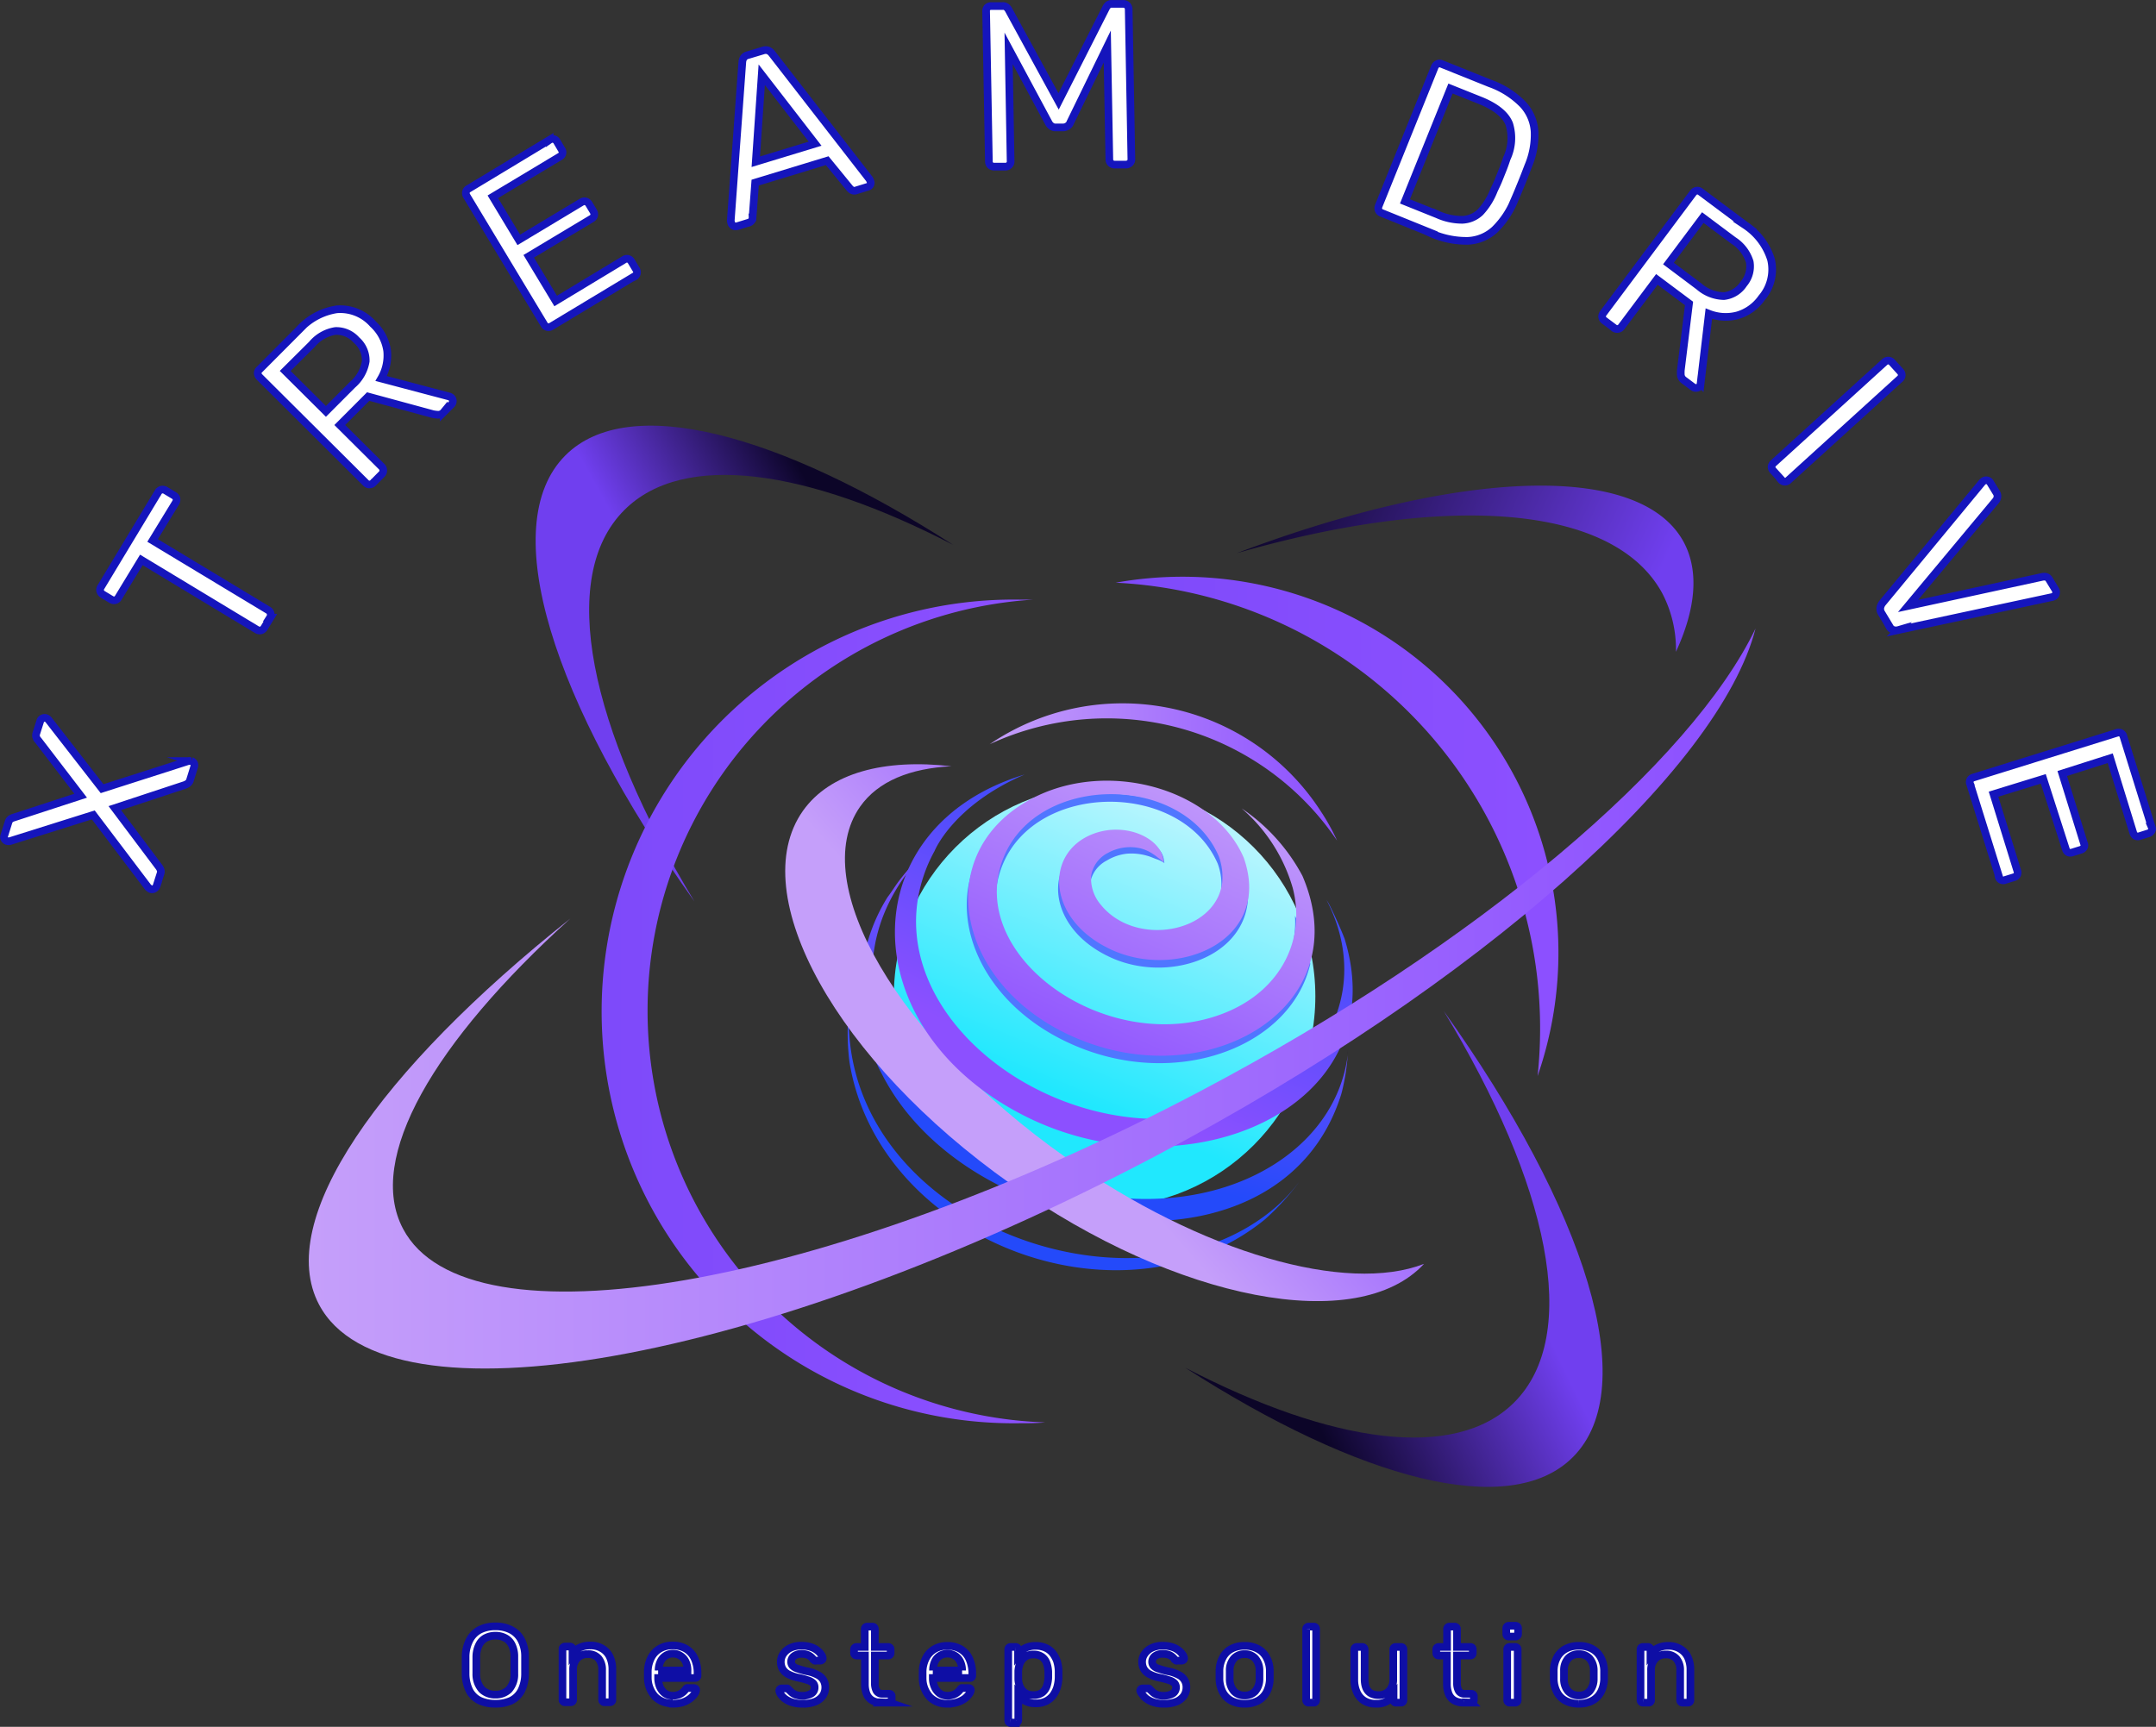 <svg xmlns="http://www.w3.org/2000/svg" xmlns:xlink="http://www.w3.org/1999/xlink" viewBox="0 0 281.73 225.7"><rect x="0" y="0" width="281.73" height="225.7" fill="#333333" stroke="none"/><defs><style>.cls-1{fill:url(#linear-gradient);}.cls-2{fill:#0c0528;}.cls-3{fill:url(#linear-gradient-2);}.cls-4{fill:url(#linear-gradient-3);}.cls-5{fill:url(#linear-gradient-4);}.cls-6{fill:url(#linear-gradient-5);}.cls-7{fill:url(#linear-gradient-6);}.cls-8{fill:url(#linear-gradient-7);}.cls-9{fill:url(#linear-gradient-8);}.cls-10{fill:url(#linear-gradient-9);}.cls-11{fill:url(#linear-gradient-10);}.cls-12{fill:url(#linear-gradient-11);}.cls-13{fill:url(#linear-gradient-12);}.cls-14{fill:#5076ff;}.cls-15{fill:url(#linear-gradient-13);}.cls-16,.cls-17{fill:#fff;stroke-miterlimit:10;}.cls-16{stroke:#0e0ea5;}.cls-17{stroke:#1515bc;}</style><linearGradient id="linear-gradient" x1="327.28" y1="-458.6" x2="396.05" y2="-293.56" gradientTransform="matrix(0.22, 0, 0, -0.22, 65.34, 41.96)" gradientUnits="userSpaceOnUse"><stop offset="0.01" stop-color="#20e8fe"/><stop offset="1" stop-color="#b5f5fe"/></linearGradient><linearGradient id="linear-gradient-2" x1="331.32" y1="-492.67" x2="372.04" y2="-336.53" gradientTransform="matrix(0.22, 0, 0, -0.22, 65.34, 41.96)" gradientUnits="userSpaceOnUse"><stop offset="0" stop-color="#244afa"/><stop offset="1" stop-color="#8c50ff"/></linearGradient><linearGradient id="linear-gradient-3" x1="325.7" y1="-491.21" x2="366.41" y2="-335.06" xlink:href="#linear-gradient-2"/><linearGradient id="linear-gradient-4" x1="205.3" y1="-136.47" x2="107.88" y2="-190.34" gradientTransform="matrix(0.22, 0, 0, -0.22, 65.34, 41.96)" gradientUnits="userSpaceOnUse"><stop offset="0" stop-color="#0c0528"/><stop offset="1" stop-color="#703fef"/></linearGradient><linearGradient id="linear-gradient-5" x1="458.46" y1="-600.03" x2="590.27" y2="-535.85" xlink:href="#linear-gradient-4"/><linearGradient id="linear-gradient-6" x1="62.72" y1="-403.84" x2="318.92" y2="-403.84" gradientTransform="matrix(0.22, 0, 0, -0.22, 65.34, 41.96)" gradientUnits="userSpaceOnUse"><stop offset="0" stop-color="#7e4afa"/><stop offset="1" stop-color="#8c50ff"/></linearGradient><linearGradient id="linear-gradient-7" x1="360.22" y1="-295.74" x2="619.22" y2="-295.74" xlink:href="#linear-gradient-6"/><linearGradient id="linear-gradient-8" x1="104.87" y1="-152.4" x2="310.26" y2="-152.4" gradientTransform="matrix(0.22, 0.01, 0.01, -0.22, 107.26, 64.58)" gradientUnits="userSpaceOnUse"><stop offset="0" stop-color="#c59ffa"/><stop offset="1" stop-color="#8c50ff"/></linearGradient><linearGradient id="linear-gradient-9" x1="2242.35" y1="-3596.66" x2="2407.45" y2="-3596.66" gradientTransform="matrix(0.17, -0.15, -0.15, -0.17, -778.7, -126.23)" xlink:href="#linear-gradient-8"/><linearGradient id="linear-gradient-10" x1="460.48" y1="-81.2" x2="675.96" y2="-178.62" xlink:href="#linear-gradient-4"/><linearGradient id="linear-gradient-11" x1="416.4" y1="-260.28" x2="331.89" y2="-446.65" xlink:href="#linear-gradient-2"/><linearGradient id="linear-gradient-12" x1="-111.88" y1="-396.49" x2="734.32" y2="-396.49" gradientTransform="matrix(0.22, 0, 0, -0.22, 65.34, 41.96)" xlink:href="#linear-gradient-8"/><linearGradient id="linear-gradient-13" x1="414.98" y1="-259.64" x2="330.47" y2="-446.01" gradientTransform="matrix(0.22, 0, 0, -0.22, 65.34, 41.96)" xlink:href="#linear-gradient-8"/></defs><title>Xtream Drive</title><g id="Layer_2" data-name="Layer 2"><g id="Layer_1-2" data-name="Layer 1"><circle class="cls-1" cx="144.34" cy="130.21" r="27.54"/><path class="cls-2" d="M176.08,137.92c0-.4.09-.78.11-1.18C176.15,137.18,176.1,137.56,176.08,137.92Z"/><path class="cls-3" d="M150.33,156.7c-26.38.41-48-26.26-29.31-45.49a33.11,33.11,0,0,0-3.55,3.93c-.47.62-1,1.49-1.49,2.12a23,23,0,0,0-.72,23.16c11.3,22.09,52.11,27.87,60,2.61l.09-.33a28.42,28.42,0,0,0,.76-4.78C174.72,148.66,164.13,156.48,150.33,156.7Z"/><path class="cls-4" d="M166.3,158.11c-18.74,15.48-57.2,1-55.33-26.82l-.17,2.32a30.4,30.4,0,0,0,.2,5.18c3.79,23.52,35.78,35.65,54.29,20.59l.32-.29a32.49,32.49,0,0,0,3.93-4.31l.24-.33A20.65,20.65,0,0,1,166.3,158.11Z"/><path class="cls-5" d="M81.58,66.67c7.71-7.73,23.85-5.38,43,4.56C101.75,56.55,82.09,51.3,73.88,59.52c-9.12,9.12-1.66,32.34,16.86,58.3C77.05,95.19,72.78,75.45,81.58,66.67Z"/><path class="cls-6" d="M197.86,183.3c-7.71,7.71-23.86,5.39-43-4.55,22.8,14.67,42.48,19.92,50.67,11.7,9.12-9.11,1.66-32.34-16.86-58.29C202.39,154.78,206.66,174.53,197.86,183.3Z"/><path class="cls-7" d="M84.62,132.09a53.83,53.83,0,0,1,50.43-53.72c-.62,0-1.25,0-1.87,0a53.83,53.83,0,1,0,0,107.65c1.13,0,2.27,0,3.39-.11A53.81,53.81,0,0,1,84.62,132.09Z"/><path class="cls-8" d="M201.25,134.39a58.49,58.49,0,0,1-.33,6.25,49.13,49.13,0,0,0-55.13-64.48A58.3,58.3,0,0,1,201.25,134.39Z"/><path class="cls-9" d="M174.72,109.87a27.24,27.24,0,0,0-2.06-3.73A30.86,30.86,0,0,0,130,96.82l-.67.45A36.33,36.33,0,0,1,174.72,109.87Z"/><path class="cls-10" d="M139.27,151.28c-21.84-15.39-33.86-35.92-26.87-45.86,2.35-3.33,6.55-5,11.93-5.27-8.8-1-15.88.85-19.41,5.83-7.7,10.92,4.45,32.74,27.16,48.76,21.78,15.36,45.36,19.79,54,10.45C176,169.12,157.1,163.85,139.27,151.28Z"/><path class="cls-11" d="M217.2,77.52A15.83,15.83,0,0,1,219,85.19c2.59-5.61,3.06-10.55,1-14.37-5.78-10.6-29.63-9.4-58.38,1.48C188.86,64.48,210.81,65.8,217.2,77.52Z"/><path class="cls-12" d="M175.7,122.69c-.53-1.37-1.34-3.15-2-4.47-.12-.22-.25-.42-.38-.63,5.33,10.21,1.31,21.18-9.56,26.07-21.53,9.67-49.7-9.4-43.07-29.17a19.24,19.24,0,0,1,1.43-3.26h0s2.37-5.94,11.77-10c0,0,0,0,0,0-22.49,6.81-22.63,33-.22,44.51C154.77,156.59,182.54,145,175.7,122.69Z"/><path class="cls-13" d="M156.9,142.59c-49.14,25.93-95.82,34-104.24,18-4.85-9.18,4-24.36,21.86-40.53C49.46,140,35.86,159.47,41.69,170.51,50.4,187,99.34,178.35,151,151.1c42.57-22.47,73.69-50.53,78.4-68.95C221,99.61,193.41,123.31,156.9,142.59Z"/><path class="cls-14" d="M142,137.27c13,4.71,26.78-.87,29.22-11.28a27.47,27.47,0,0,0-2-6.3c.36,5.79-3,11.1-9.24,13.63-15.08,6.1-34.29-7.39-28.95-20.33,4.49-10.9,23.41-10.94,28.1-.09a7.75,7.75,0,0,1,.42,3.6c-1,6.48-11.32,8.29-15.81,2.77a5.29,5.29,0,0,1-1.3-3.8,4.12,4.12,0,0,1,2.19-3,6.38,6.38,0,0,1,2.62-.89,7.4,7.4,0,0,1,2.72.29c.4.11.76.29,1.14.42a3.61,3.61,0,0,1,1,.49c.11.09,0-.15,0,0,.07-3-5-4.46-9.38-2.81-6.5,2.45-6.12,11.37,2.54,15.23s20.91-1.36,17.11-12.13a0,0,0,0,0,0,0,14.87,14.87,0,0,0-4.78-5.9,27.36,27.36,0,0,0-13.38-3.46,27.78,27.78,0,0,0-9.85,1.81C120.87,112.9,125,131.08,142,137.27Z"/><path class="cls-15" d="M168.93,116.08h0c1.75,6.74-1.6,13.37-8.82,16.28C145,138.46,125.83,125,131.17,112c4.48-10.9,23.4-10.94,28.09-.09a7.86,7.86,0,0,1,.43,3.6c-1,6.48-11.33,8.29-15.82,2.77a5.28,5.28,0,0,1-1.29-3.8,4.07,4.07,0,0,1,2.19-3,6,6,0,0,1,4.26-.6,5.23,5.23,0,0,1,1.48.64,7,7,0,0,1,.78.56c.11.09.76.54.74.67.06-3-4.74-5.43-9.16-3.77-6.5,2.45-6.12,11.37,2.54,15.23s20.91-1.34,17.11-12.11a0,0,0,0,0,0,0c-3.73-8.71-17-12.75-26.87-8.13-14.78,7-10.94,26,6.55,32.32,16.84,6.14,35.13-5.14,28-21.8,0,0,0,0,0,0a24.52,24.52,0,0,0-7.95-8.83A21.66,21.66,0,0,1,168.93,116.08Zm.18-2.17Z"/><path class="cls-16" d="M64.74,222.68h0a4.76,4.76,0,0,1-2.06-.41A3,3,0,0,1,61.36,221a5.05,5.05,0,0,1-.52-2.16h0c0-.42,0-.81,0-1.18s0-.78,0-1.19h0a4.78,4.78,0,0,1,.54-2.14A3.11,3.11,0,0,1,62.73,213a4.38,4.38,0,0,1,2-.43h0a4.35,4.35,0,0,1,2,.43,3.11,3.11,0,0,1,1.35,1.29,4.53,4.53,0,0,1,.53,2.14h0c0,.41,0,.81,0,1.19s0,.76,0,1.18h0A4.91,4.91,0,0,1,68.1,221a3,3,0,0,1-1.32,1.28A4.73,4.73,0,0,1,64.74,222.68Zm0-1.19h0a2.45,2.45,0,0,0,1.74-.64,2.94,2.94,0,0,0,.73-2.09h0c0-.42,0-.8,0-1.13s0-.7,0-1.11h0a3.35,3.35,0,0,0-.35-1.57,2,2,0,0,0-.88-.88,2.61,2.61,0,0,0-1.24-.28h0a2.68,2.68,0,0,0-1.25.28,2,2,0,0,0-.87.88,3.59,3.59,0,0,0-.38,1.57h0c0,.41,0,.78,0,1.11s0,.71,0,1.13h0a3,3,0,0,0,.75,2.09A2.48,2.48,0,0,0,64.74,221.49Zm9.79,1h-.7a.32.32,0,0,1-.23-.09.29.29,0,0,1-.1-.23h0v-6.64a.28.28,0,0,1,.1-.23.32.32,0,0,1,.23-.09h.65a.32.32,0,0,1,.23.09.28.28,0,0,1,.1.23h0v.62a2.76,2.76,0,0,1,.91-.78,3,3,0,0,1,1.42-.3h0a2.84,2.84,0,0,1,1.55.4,2.47,2.47,0,0,1,1,1.1,3.86,3.86,0,0,1,.33,1.65h0v3.95a.32.32,0,0,1-.09.23.36.36,0,0,1-.24.09H79a.31.31,0,0,1-.32-.32h0v-3.88a2.28,2.28,0,0,0-.47-1.53,1.73,1.73,0,0,0-1.4-.56h0a1.81,1.81,0,0,0-1.4.56,2.1,2.1,0,0,0-.52,1.53h0v3.88a.31.31,0,0,1-.32.32Zm13.37.14h0a3.07,3.07,0,0,1-2.31-.89,3.71,3.71,0,0,1-.94-2.43h0c0-.12,0-.28,0-.47s0-.35,0-.47h0a4.14,4.14,0,0,1,.46-1.74,2.82,2.82,0,0,1,1.12-1.15,3.17,3.17,0,0,1,1.66-.41h0a3.29,3.29,0,0,1,1.78.45,2.85,2.85,0,0,1,1.1,1.27,4.61,4.61,0,0,1,.38,1.93h0V219a.32.32,0,0,1-.09.24.36.36,0,0,1-.23.08H86v.13h0a3,3,0,0,0,.25,1.07,2.07,2.07,0,0,0,.65.81,1.72,1.72,0,0,0,1,.3h0a2.1,2.1,0,0,0,.84-.15,2.28,2.28,0,0,0,.54-.34,2.18,2.18,0,0,0,.28-.3h0a.66.66,0,0,1,.2-.21.61.61,0,0,1,.22,0h.69a.31.31,0,0,1,.21.07.21.21,0,0,1,.08.22h0a1.07,1.07,0,0,1-.22.51,2.83,2.83,0,0,1-.6.6,3.37,3.37,0,0,1-.95.48A4.25,4.25,0,0,1,87.9,222.68ZM86,218.33v0h3.84v0a2.63,2.63,0,0,0-.23-1.12,1.82,1.82,0,0,0-.67-.78,1.76,1.76,0,0,0-1-.29h0a1.71,1.71,0,0,0-1,.29,1.78,1.78,0,0,0-.65.78,2.63,2.63,0,0,0-.23,1.12Zm18.8,4.35h0a4.09,4.09,0,0,1-1.35-.2,3.22,3.22,0,0,1-.91-.47,2.4,2.4,0,0,1-.52-.56,1.11,1.11,0,0,1-.19-.45h0a.27.27,0,0,1,.1-.24.33.33,0,0,1,.22-.08h.63a.22.22,0,0,1,.12,0,.33.33,0,0,1,.13.12h0l.41.39a1.73,1.73,0,0,0,.55.32,2.39,2.39,0,0,0,.82.13h0a2.32,2.32,0,0,0,1.18-.27.9.9,0,0,0,.46-.81h0a.78.78,0,0,0-.19-.56,1.64,1.64,0,0,0-.67-.38,10,10,0,0,0-1.32-.35h0a4.93,4.93,0,0,1-1.33-.48,1.85,1.85,0,0,1-.7-.69,1.93,1.93,0,0,1-.21-.9h0a1.85,1.85,0,0,1,.3-1,2.29,2.29,0,0,1,.91-.79,3.14,3.14,0,0,1,1.49-.31h0a3.73,3.73,0,0,1,1.24.18,2.69,2.69,0,0,1,.86.46,2.24,2.24,0,0,1,.5.54,1,1,0,0,1,.18.44h0a.25.25,0,0,1-.08.23.34.34,0,0,1-.22.1h-.59a.25.25,0,0,1-.16,0l-.12-.09h0a2.25,2.25,0,0,0-.33-.37,1.57,1.57,0,0,0-.49-.3,2.15,2.15,0,0,0-.79-.12h0a1.57,1.57,0,0,0-1,.3.92.92,0,0,0-.35.74h0a.8.8,0,0,0,.15.47,1.43,1.43,0,0,0,.59.38,12.12,12.12,0,0,0,1.29.37h0a4.61,4.61,0,0,1,1.45.49,1.82,1.82,0,0,1,.76.71,1.89,1.89,0,0,1,.22.94h0a1.91,1.91,0,0,1-.33,1.08,2.31,2.31,0,0,1-1,.77A4.24,4.24,0,0,1,104.78,222.68Zm11.43-.14h-1a2.41,2.41,0,0,1-1.27-.3,1.76,1.76,0,0,1-.72-.85,3.53,3.53,0,0,1-.22-1.31h0v-3.7h-1.09a.32.32,0,0,1-.23-.09.29.29,0,0,1-.1-.23h0v-.48a.28.28,0,0,1,.1-.23.32.32,0,0,1,.23-.09H113v-2.34a.3.3,0,0,1,.09-.23.32.32,0,0,1,.23-.09H114a.32.32,0,0,1,.23.09.3.3,0,0,1,.09.23h0v2.34h1.74a.29.29,0,0,1,.23.09.3.3,0,0,1,.09.23h0v.48a.32.32,0,0,1-.09.23.29.29,0,0,1-.23.09h-1.74V220a2,2,0,0,0,.22,1,.86.86,0,0,0,.8.38h.86a.32.32,0,0,1,.23.09.3.3,0,0,1,.09.23h0v.51a.31.31,0,0,1-.32.32Zm7.57.14h0a3.07,3.07,0,0,1-2.31-.89,3.66,3.66,0,0,1-.93-2.43h0c0-.12,0-.28,0-.47s0-.35,0-.47h0a4,4,0,0,1,.46-1.74,2.8,2.8,0,0,1,1.11-1.15,3.2,3.2,0,0,1,1.66-.41h0a3.29,3.29,0,0,1,1.78.45,2.79,2.79,0,0,1,1.1,1.27,4.61,4.61,0,0,1,.38,1.93h0V219a.32.32,0,0,1-.09.24.36.36,0,0,1-.23.08h-4.84v.13h0a2.79,2.79,0,0,0,.25,1.07,2,2,0,0,0,.65.81,1.71,1.71,0,0,0,1,.3h0a2.1,2.1,0,0,0,.84-.15,2,2,0,0,0,.83-.64h0a.57.57,0,0,1,.19-.21.63.63,0,0,1,.23,0h.68a.32.32,0,0,1,.22.07.23.23,0,0,1,.08.22h0a1.11,1.11,0,0,1-.23.51,3,3,0,0,1-.59.6,3.67,3.67,0,0,1-1,.48A4.27,4.27,0,0,1,123.78,222.68Zm-1.91-4.35v0h3.83v0a2.63,2.63,0,0,0-.23-1.12,1.79,1.79,0,0,0-1.7-1.07h0a1.76,1.76,0,0,0-1,.29,1.78,1.78,0,0,0-.65.78,2.63,2.63,0,0,0-.22,1.12Zm10.86,6.87h-.68a.31.31,0,0,1-.32-.32h0v-9.3a.3.3,0,0,1,.09-.23.32.32,0,0,1,.23-.09h.64a.32.32,0,0,1,.23.09.3.3,0,0,1,.09.23h0v.62a2.71,2.71,0,0,1,.9-.77,2.82,2.82,0,0,1,1.4-.31h0a3,3,0,0,1,1.34.27,2.39,2.39,0,0,1,.91.72,3.72,3.72,0,0,1,.54,1,5,5,0,0,1,.21,1.26h0c0,.15,0,.31,0,.48s0,.32,0,.48h0a5.19,5.19,0,0,1-.21,1.25,3.72,3.72,0,0,1-.54,1.05,2.74,2.74,0,0,1-.91.73,3,3,0,0,1-1.34.27h0a2.75,2.75,0,0,1-2.27-1.05h0v3.25a.36.36,0,0,1-.08.23.32.32,0,0,1-.23.09Zm2.29-3.65h0a1.86,1.86,0,0,0,1.14-.32,1.76,1.76,0,0,0,.59-.82,4,4,0,0,0,.21-1.1h0c0-.28,0-.55,0-.82h0a3.9,3.9,0,0,0-.21-1.1,1.71,1.71,0,0,0-.59-.82,1.8,1.8,0,0,0-1.14-.32h0a1.8,1.8,0,0,0-1.12.33,1.94,1.94,0,0,0-.63.81,3.28,3.28,0,0,0-.23,1h0c0,.14,0,.32,0,.53s0,.39,0,.55h0a2.59,2.59,0,0,0,.23,1,2,2,0,0,0,.65.79A1.9,1.9,0,0,0,135,221.55Zm17,1.13h0a4.09,4.09,0,0,1-1.35-.2,3.22,3.22,0,0,1-.91-.47,2.4,2.4,0,0,1-.52-.56A1.11,1.11,0,0,1,149,221h0a.25.25,0,0,1,.1-.24.33.33,0,0,1,.22-.08H150a.22.22,0,0,1,.12,0,.33.33,0,0,1,.13.12h0l.41.39a1.73,1.73,0,0,0,.55.32,2.39,2.39,0,0,0,.82.13h0a2.34,2.34,0,0,0,1.18-.27.9.9,0,0,0,.46-.81h0a.78.78,0,0,0-.19-.56,1.64,1.64,0,0,0-.67-.38,10.62,10.62,0,0,0-1.33-.35h0a4.93,4.93,0,0,1-1.33-.48,1.85,1.85,0,0,1-.7-.69,1.93,1.93,0,0,1-.21-.9h0a1.78,1.78,0,0,1,.31-1,2.29,2.29,0,0,1,.91-.79,3.14,3.14,0,0,1,1.49-.31h0a3.82,3.82,0,0,1,1.24.18,2.69,2.69,0,0,1,.86.46,2.24,2.24,0,0,1,.5.54,1,1,0,0,1,.18.44h0a.25.25,0,0,1-.08.23.34.34,0,0,1-.23.1h-.58a.25.25,0,0,1-.16,0l-.12-.09h0a2.25,2.25,0,0,0-.33-.37,1.57,1.57,0,0,0-.49-.3,2.15,2.15,0,0,0-.79-.12h0a1.57,1.57,0,0,0-1.05.3.92.92,0,0,0-.35.74h0a.8.8,0,0,0,.15.47,1.36,1.36,0,0,0,.59.38,12.12,12.12,0,0,0,1.29.37h0a4.61,4.61,0,0,1,1.45.49,1.73,1.73,0,0,1,1,1.65h0a1.91,1.91,0,0,1-.33,1.08,2.31,2.31,0,0,1-1,.77A4.24,4.24,0,0,1,152,222.68Zm10.6,0h0a3.55,3.55,0,0,1-1.78-.41,2.73,2.73,0,0,1-1.09-1.12,3.94,3.94,0,0,1-.42-1.65h0c0-.16,0-.37,0-.61s0-.45,0-.59h0a3.73,3.73,0,0,1,.43-1.65,2.68,2.68,0,0,1,1.09-1.12,3.46,3.46,0,0,1,1.77-.41h0a3.4,3.4,0,0,1,1.76.41,2.64,2.64,0,0,1,1.1,1.12,3.73,3.73,0,0,1,.43,1.65h0c0,.14,0,.34,0,.59s0,.45,0,.61h0a3.94,3.94,0,0,1-.42,1.65,2.73,2.73,0,0,1-1.09,1.12A3.58,3.58,0,0,1,162.61,222.68Zm0-1.08h0a1.81,1.81,0,0,0,1.38-.55,2.43,2.43,0,0,0,.56-1.62h0c0-.14,0-.32,0-.53s0-.39,0-.53h0a2.39,2.39,0,0,0-.56-1.62,1.78,1.78,0,0,0-1.38-.55h0a1.82,1.82,0,0,0-1.39.55,2.34,2.34,0,0,0-.56,1.62h0c0,.14,0,.31,0,.53s0,.39,0,.53h0a2.38,2.38,0,0,0,.56,1.62A1.85,1.85,0,0,0,162.61,221.6Zm9,.94H171a.31.31,0,0,1-.32-.32h0v-9.3a.3.3,0,0,1,.09-.23.32.32,0,0,1,.23-.09h.66a.29.29,0,0,1,.23.09.3.3,0,0,1,.09.23h0v9.3a.32.32,0,0,1-.09.23.29.29,0,0,1-.23.09Zm8.12.14h0a2.79,2.79,0,0,1-1.52-.4,2.55,2.55,0,0,1-.94-1.11,3.91,3.91,0,0,1-.33-1.64h0v-3.95a.28.28,0,0,1,.1-.23.32.32,0,0,1,.23-.09h.7a.32.32,0,0,1,.23.09.3.3,0,0,1,.09.23h0v3.88c0,1.39.61,2.09,1.82,2.09h0a1.82,1.82,0,0,0,1.39-.56,2.14,2.14,0,0,0,.53-1.53h0v-3.88a.3.3,0,0,1,.09-.23.32.32,0,0,1,.23-.09h.7a.28.28,0,0,1,.22.09.3.3,0,0,1,.09.23h0v6.64a.32.32,0,0,1-.09.23.28.28,0,0,1-.22.09h-.66a.31.31,0,0,1-.32-.32h0v-.62a2.65,2.65,0,0,1-2.34,1.08Zm12.52-.14h-1a2.41,2.41,0,0,1-1.27-.3,1.74,1.74,0,0,1-.71-.85,3.52,3.52,0,0,1-.23-1.31h0v-3.7H188a.31.31,0,0,1-.32-.32h0v-.48a.3.3,0,0,1,.09-.23.32.32,0,0,1,.23-.09h1.09v-2.34a.3.3,0,0,1,.09-.23.32.32,0,0,1,.23-.09h.66a.32.32,0,0,1,.23.09.3.3,0,0,1,.09.23h0v2.34h1.74a.32.32,0,0,1,.24.09.34.34,0,0,1,.08.23h0v.48a.36.36,0,0,1-.08.23.32.32,0,0,1-.24.09h-1.74V220a2,2,0,0,0,.23,1,.85.85,0,0,0,.8.38h.85a.32.32,0,0,1,.23.09.3.3,0,0,1,.09.23h0v.51a.31.31,0,0,1-.32.32Zm5.66,0h-.67a.31.31,0,0,1-.32-.32h0v-6.64a.3.3,0,0,1,.09-.23.32.32,0,0,1,.23-.09H198a.32.32,0,0,1,.23.09.3.3,0,0,1,.09.23h0v6.64a.31.31,0,0,1-.32.32Zm.1-8.64h-.88a.36.36,0,0,1-.24-.09.32.32,0,0,1-.09-.23h0v-.76a.3.3,0,0,1,.09-.23.33.33,0,0,1,.24-.1h.88a.33.33,0,0,1,.24.1.3.3,0,0,1,.09.23h0v.76a.32.32,0,0,1-.09.23.36.36,0,0,1-.24.09Zm8.28,8.78h0a3.55,3.55,0,0,1-1.78-.41,2.67,2.67,0,0,1-1.09-1.12,3.94,3.94,0,0,1-.42-1.65h0c0-.16,0-.37,0-.61s0-.45,0-.59h0a3.86,3.86,0,0,1,.42-1.65,2.76,2.76,0,0,1,1.1-1.12,3.46,3.46,0,0,1,1.77-.41h0a3.4,3.4,0,0,1,1.76.41,2.76,2.76,0,0,1,1.1,1.12,3.87,3.87,0,0,1,.43,1.65h0c0,.14,0,.34,0,.59s0,.45,0,.61h0a3.94,3.94,0,0,1-.42,1.65,2.7,2.7,0,0,1-1.1,1.12A3.51,3.51,0,0,1,206.34,222.68Zm0-1.08h0a1.84,1.84,0,0,0,1.38-.55,2.43,2.43,0,0,0,.56-1.62h0c0-.14,0-.32,0-.53s0-.39,0-.53h0a2.39,2.39,0,0,0-.56-1.62,1.81,1.81,0,0,0-1.38-.55h0a1.84,1.84,0,0,0-1.4.55,2.34,2.34,0,0,0-.55,1.62h0c0,.14,0,.31,0,.53s0,.39,0,.53h0a2.37,2.37,0,0,0,.55,1.62A1.87,1.87,0,0,0,206.34,221.6Zm9.07.94h-.7a.31.31,0,0,1-.32-.32h0v-6.64a.3.3,0,0,1,.09-.23.32.32,0,0,1,.23-.09h.66a.32.32,0,0,1,.23.09.3.3,0,0,1,.09.23h0v.62a2.9,2.9,0,0,1,.92-.78,3,3,0,0,1,1.42-.3h0a2.84,2.84,0,0,1,1.55.4,2.51,2.51,0,0,1,1,1.1,3.86,3.86,0,0,1,.33,1.65h0v3.95a.31.31,0,0,1-.32.32h-.7a.31.31,0,0,1-.32-.32h0v-3.88a2.23,2.23,0,0,0-.48-1.53,1.7,1.7,0,0,0-1.4-.56h0a1.79,1.79,0,0,0-1.39.56,2.11,2.11,0,0,0-.53,1.53h0v3.88a.31.31,0,0,1-.32.32Z"/><path class="cls-17" d="M21,114.1l-.54,1.69a.66.66,0,0,1-.3.36.54.54,0,0,1-.46.06h0a.41.41,0,0,1-.19-.12,1.18,1.18,0,0,1-.15-.11h0l-7.17-9.47L1.32,109.93a.91.91,0,0,1-.4,0h0a.61.61,0,0,1-.35-.3.55.55,0,0,1,0-.45h0l.54-1.72a.77.77,0,0,1,.28-.42,1.56,1.56,0,0,1,.45-.2h0L10.54,104,5,96.77a1,1,0,0,1-.26-.41.82.82,0,0,1,0-.49h0l.52-1.63a.52.52,0,0,1,.29-.34A.58.58,0,0,1,6,93.85H6a.71.71,0,0,1,.34.23h0l7,9,11.27-3.61a.29.29,0,0,1,.19,0l.22,0h0a.56.56,0,0,1,.34.3.63.63,0,0,1,0,.49h0L24.82,102a.76.76,0,0,1-.28.39,1.6,1.6,0,0,1-.45.23h0l-9.09,3,5.73,7.63a1.72,1.72,0,0,1,.25.43.69.69,0,0,1,0,.47Z"/><path class="cls-17" d="M35.33,80.73l-.81,1.33a.71.71,0,0,1-.43.33.7.7,0,0,1-.52-.09h0l-15.1-9.12-3,4.93a.65.65,0,0,1-.94.24h0l-1.08-.65a.72.72,0,0,1-.35-.43.65.65,0,0,1,.09-.54h0l7.47-12.38a.72.72,0,0,1,.44-.35.75.75,0,0,1,.55.11h0l1.08.65a.69.69,0,0,1,.33.42.76.76,0,0,1-.12.55h0l-3,4.91,15.11,9.11a.67.67,0,0,1,.31.43.7.7,0,0,1-.09.55Z"/><path class="cls-17" d="M49.86,62l-1.08,1.09a.66.66,0,0,1-1,0h0L33.92,49.29a.76.76,0,0,1-.24-.49.62.62,0,0,1,.22-.5h0l5.17-5.19A8.28,8.28,0,0,1,44,40.43a5.69,5.69,0,0,1,4.74,1.92h0a5.9,5.9,0,0,1,1.85,3.48,6,6,0,0,1-.78,3.64h0l8.92,2.36A.74.74,0,0,1,59,52h0a.56.56,0,0,1,.17.43.62.62,0,0,1-.19.44h0l-1,1a.93.93,0,0,1-.72.34,4.7,4.7,0,0,1-.68-.08h0l-8.47-2.3-3.71,3.72L49.88,61a.65.65,0,0,1,.2.49.66.66,0,0,1-.22.51ZM37.27,48.48l5.32,5.29,3.49-3.5a5.14,5.14,0,0,0,1.71-3.05,3.51,3.51,0,0,0-1.21-2.77h0a3.5,3.5,0,0,0-2.75-1.19A5,5,0,0,0,40.77,45h0Z"/><path class="cls-17" d="M82.87,36.13,72.05,42.65a.67.67,0,0,1-.54.09.63.63,0,0,1-.4-.32h0L61,25.64a.73.73,0,0,1-.11-.54.63.63,0,0,1,.33-.43h0l10.61-6.4a.64.64,0,0,1,.54-.09.67.67,0,0,1,.42.35h0l.59,1a.62.62,0,0,1-.23.94h0L64.4,25.72l3.39,5.63L76,26.42a.67.67,0,0,1,.54-.09.72.72,0,0,1,.43.35h0l.57.95a.7.7,0,0,1,.1.52.67.67,0,0,1-.34.43h0L69.09,33.5l3.52,5.84,8.94-5.4a.66.66,0,0,1,.53-.1.66.66,0,0,1,.42.34h0l.6,1a.66.66,0,0,1-.23,1Z"/><path class="cls-17" d="M97.77,29.12l-1.46.45a.6.6,0,0,1-.45-.05.61.61,0,0,1-.3-.35h0a2.72,2.72,0,0,1-.07-.33h0L97,8.11a1.24,1.24,0,0,1,.18-.56.92.92,0,0,1,.55-.35h0l2-.6a1,1,0,0,1,.65,0,1.29,1.29,0,0,1,.46.36h0l12.74,16.41a1.39,1.39,0,0,1,.15.3h0a.57.57,0,0,1,0,.46.53.53,0,0,1-.35.29h0l-1.46.45a.7.7,0,0,1-.56,0,1.2,1.2,0,0,1-.31-.25h0L108.09,21l-9.41,2.87-.34,4.55a.68.68,0,0,1-.1.38.75.75,0,0,1-.47.33ZM99.54,9.77l-.78,11.37,7.75-2.36Z"/><path class="cls-17" d="M131.39,21.78l-1.47,0a.72.72,0,0,1-.51-.19.7.7,0,0,1-.19-.49h0l-.36-19.58A.76.76,0,0,1,129,1a.74.74,0,0,1,.5-.21h0l1.5,0a.69.69,0,0,1,.54.17,1.1,1.1,0,0,1,.24.29h0l6.55,12L144.54,1a1.38,1.38,0,0,1,.22-.3.64.64,0,0,1,.52-.19h0l1.47,0a.72.72,0,0,1,.53.19.73.73,0,0,1,.21.52h0l.35,19.58a.64.64,0,0,1-.19.5.73.73,0,0,1-.52.21h0l-1.47,0a.66.66,0,0,1-.5-.19.66.66,0,0,1-.2-.48h0l-.27-14.76L139.86,16a.91.91,0,0,1-.35.46,1,1,0,0,1-.6.19H138a.89.89,0,0,1-.6-.16A1.31,1.31,0,0,1,137,16h0L131.8,6.32l.26,14.76a.62.62,0,0,1-.19.49.6.6,0,0,1-.48.21Z"/><path class="cls-17" d="M187,30.45l-6.45-2.61a.64.64,0,0,1-.4-.37.7.7,0,0,1,0-.53h0l7.32-18.16a.74.74,0,0,1,.37-.42.6.6,0,0,1,.54,0h0l6.32,2.54A11.32,11.32,0,0,1,199,13.64a5.75,5.75,0,0,1,1.53,3.58,10.47,10.47,0,0,1-.83,4.47h0c-.32.84-.6,1.57-.86,2.2s-.55,1.36-.9,2.16h0A11.38,11.38,0,0,1,195.34,30a5.5,5.5,0,0,1-3.52,1.48,11.38,11.38,0,0,1-4.85-1Zm2.54-18.88-5.95,14.75,4.23,1.7a7.83,7.83,0,0,0,3.27.71,3.59,3.59,0,0,0,2.35-1,8.92,8.92,0,0,0,1.78-2.87h0c.26-.54.48-1,.65-1.44l.5-1.25c.17-.42.34-.9.52-1.45h0a6.26,6.26,0,0,0,.33-4.51q-.7-1.78-3.59-3h0Z"/><path class="cls-17" d="M210.87,42.81l-1.22-.91a.65.65,0,0,1-.29-.47.69.69,0,0,1,.15-.5h0l11.72-15.69a.7.7,0,0,1,.46-.31.62.62,0,0,1,.52.14h0l5.87,4.38a8.35,8.35,0,0,1,3.35,4.49,5.71,5.71,0,0,1-1.23,5h0A5.89,5.89,0,0,1,227,41.23,6,6,0,0,1,223.3,41h0l-1.08,9.16a.71.71,0,0,1-.12.32h0a.56.56,0,0,1-.41.22.62.62,0,0,1-.46-.12h0l-1.15-.86a1,1,0,0,1-.44-.67,5.19,5.19,0,0,1,0-.68h0l1.07-8.71-4.2-3.14-4.64,6.2a.69.69,0,0,1-1,.12Zm11.64-14.37-4.49,6,4,3a5.07,5.07,0,0,0,3.25,1.26,3.52,3.52,0,0,0,2.57-1.59h0a3.53,3.53,0,0,0,.8-2.89,5.1,5.1,0,0,0-2.13-2.79h0Z"/><path class="cls-17" d="M232.77,62.68,231.7,61.5a.67.67,0,0,1-.2-.51.69.69,0,0,1,.25-.46h0l14.51-13.2a.69.69,0,0,1,.49-.2.66.66,0,0,1,.49.24h0l1.07,1.18a.66.66,0,0,1,.19.51.64.64,0,0,1-.24.46h0l-14.52,13.2a.65.65,0,0,1-1,0Z"/><path class="cls-17" d="M246.89,81.84l-1-1.66a1.09,1.09,0,0,1-.19-.72,1.45,1.45,0,0,1,.28-.64h0l13-15.74a1,1,0,0,1,.25-.22h0a.61.61,0,0,1,.46-.07.6.6,0,0,1,.37.27h0l.81,1.33A.8.8,0,0,1,261,65a1,1,0,0,1-.16.39h0L249.33,79.2l17.58-3.81a1.25,1.25,0,0,1,.42,0,.71.71,0,0,1,.45.36h0l.81,1.33a.63.63,0,0,1,.07.47.54.54,0,0,1-.25.38h0a.76.76,0,0,1-.32.12h0l-20,4.29a1.2,1.2,0,0,1-.68,0,1.06,1.06,0,0,1-.55-.49Z"/><path class="cls-17" d="M261.21,114.55l-3.76-12.06a.68.68,0,0,1,0-.55.73.73,0,0,1,.42-.32h0l18.7-5.82a.73.73,0,0,1,.55,0,.65.65,0,0,1,.35.43h0l3.68,11.83a.66.66,0,0,1,0,.54.75.75,0,0,1-.45.33h0l-1.08.34a.71.71,0,0,1-.54,0,.73.73,0,0,1-.33-.44h0l-3-9.73-6.27,2,2.83,9.11a.59.59,0,0,1,0,.54.7.7,0,0,1-.44.33h0l-1.06.33a.74.74,0,0,1-.53,0,.65.65,0,0,1-.33-.43h0L267,101.8l-6.5,2,3.1,10a.62.62,0,0,1-.45.86h0l-1.12.35a.67.67,0,0,1-.52,0,.62.62,0,0,1-.34-.42Z"/></g></g></svg>